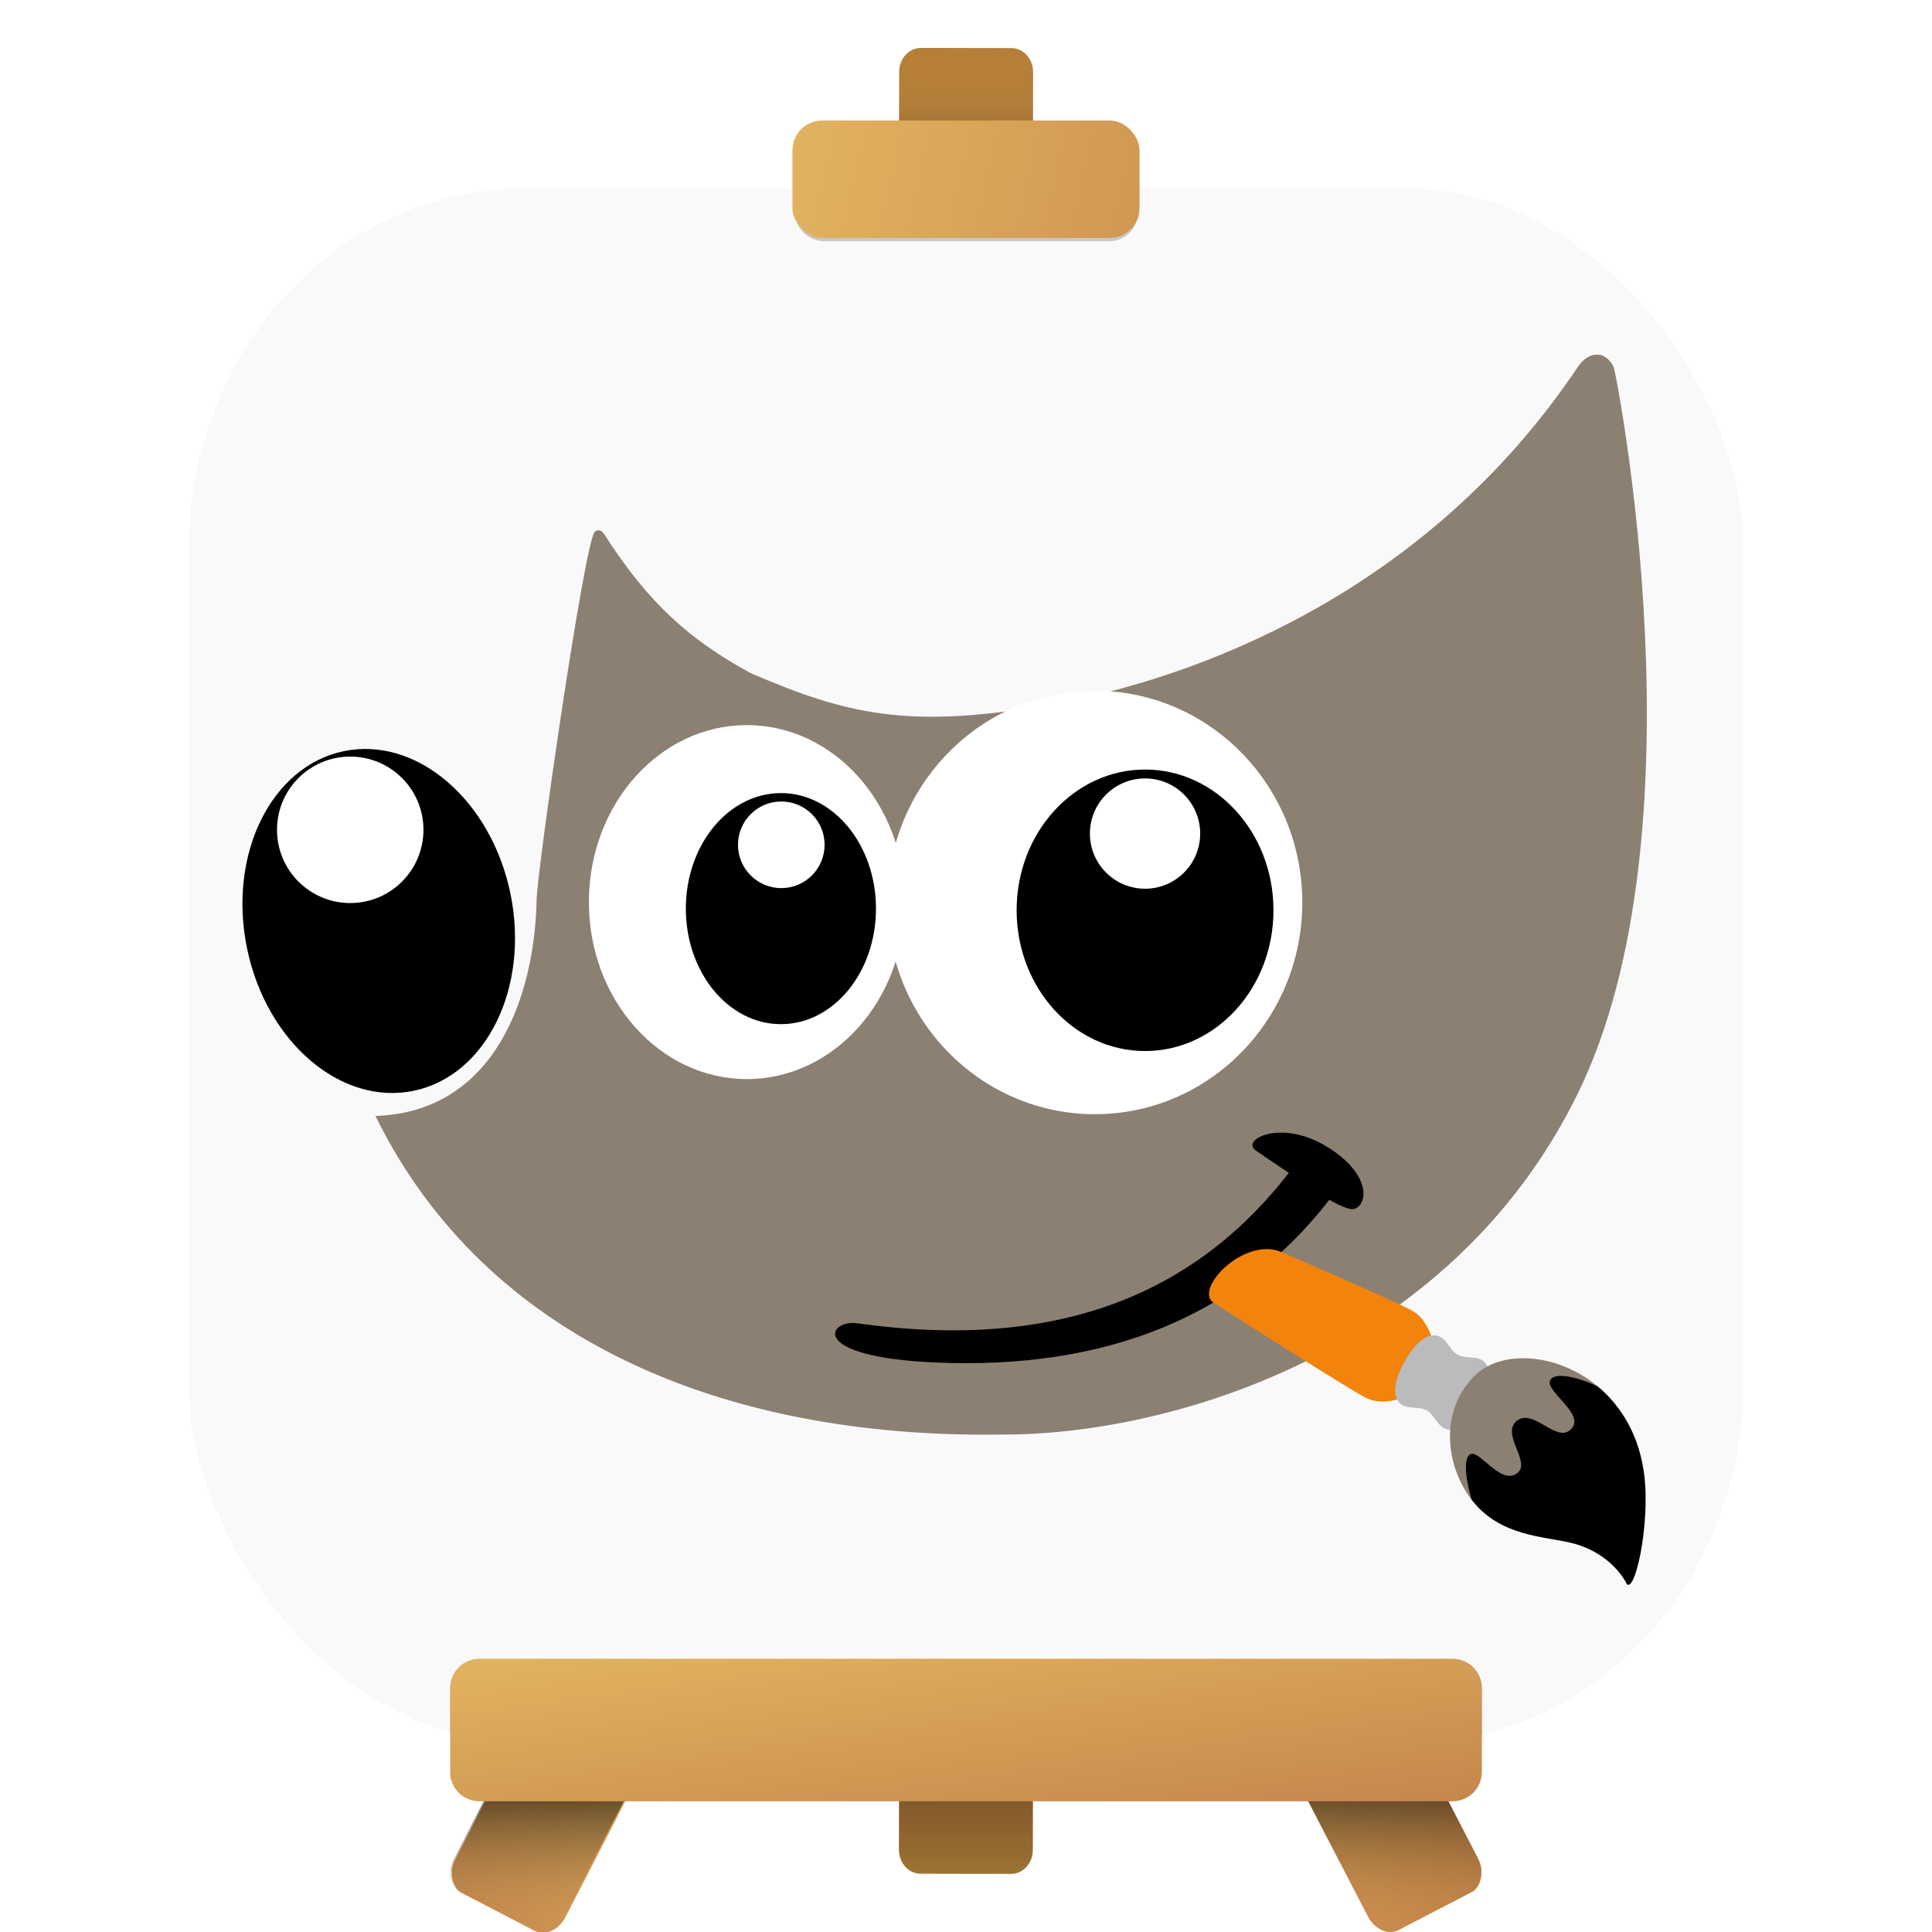 <?xml version="1.0" encoding="UTF-8" standalone="no"?>
<!-- Created with Inkscape (http://www.inkscape.org/) -->

<svg
   width="135.467mm"
   height="135.467mm"
   viewBox="0 0 135.467 135.467"
   version="1.1"
   id="svg1"
   inkscape:version="1.3.2 (091e20ef0f, 2023-11-25)"
   sodipodi:docname="macos.svg"
   xmlns:inkscape="http://www.inkscape.org/namespaces/inkscape"
   xmlns:sodipodi="http://sodipodi.sourceforge.net/DTD/sodipodi-0.dtd"
   xmlns:xlink="http://www.w3.org/1999/xlink"
   xmlns="http://www.w3.org/2000/svg"
   xmlns:svg="http://www.w3.org/2000/svg">
  <sodipodi:namedview
     id="namedview1"
     pagecolor="#ffffff"
     bordercolor="#cccccc"
     borderopacity="1"
     inkscape:showpageshadow="0"
     inkscape:pageopacity="1"
     inkscape:pagecheckerboard="0"
     inkscape:deskcolor="#d1d1d1"
     inkscape:document-units="mm"
     inkscape:zoom="1.1389101"
     inkscape:cx="244.53203"
     inkscape:cy="280.97038"
     inkscape:window-width="1920"
     inkscape:window-height="1131"
     inkscape:window-x="0"
     inkscape:window-y="32"
     inkscape:window-maximized="1"
     inkscape:current-layer="layer1" />
  <defs
     id="defs1">
    <clipPath
       clipPathUnits="userSpaceOnUse"
       id="clipPath171-2">
      <g
         id="g172-2">
        <rect
           style="display:inline;opacity:1;fill:none;fill-opacity:1;fill-rule:nonzero;stroke:none;stroke-width:0.436;enable-background:new"
           id="rect171-1"
           width="109.008"
           height="108.998"
           x="-751.97"
           y="925.85"
           rx="23.531"
           ry="25.219"
           inkscape:label="rect979" />
      </g>
    </clipPath>
    <clipPath
       clipPathUnits="userSpaceOnUse"
       id="clipPath170-6">
      <g
         id="g171-3"
         transform="matrix(1,0,0,1,97.926,-448.631)">
        <rect
           style="display:inline;opacity:1;fill:none;fill-opacity:1;fill-rule:nonzero;stroke:none;stroke-width:0.436;enable-background:new"
           id="rect170-0"
           width="109.008"
           height="108.998"
           x="-751.97"
           y="925.85"
           rx="23.531"
           ry="25.219"
           inkscape:label="rect979" />
      </g>
    </clipPath>
    <clipPath
       clipPathUnits="userSpaceOnUse"
       id="clipPath169-5">
      <g
         id="g170-6">
        <rect
           style="display:inline;opacity:1;fill:none;fill-opacity:1;fill-rule:nonzero;stroke:none;stroke-width:0.436;enable-background:new"
           id="rect169-5"
           width="109.008"
           height="108.998"
           x="-751.97"
           y="925.85"
           rx="23.531"
           ry="25.219"
           inkscape:label="rect979" />
      </g>
    </clipPath>
    <clipPath
       clipPathUnits="userSpaceOnUse"
       id="clipath_lpe_path-effect386-56">
      <path
         style="display:block;opacity:1;fill:#000000;fill-opacity:1;stroke:none;stroke-width:0;stroke-linecap:round;stroke-linejoin:round;stroke-dasharray:none;paint-order:stroke markers fill"
         d="m 1396.268,724.377 -0.098,-0.184 -0.147,-0.745 1.607,-1.364 0.473,-0.02 0.474,0.284 -0.477,-0.47 -1.096,-0.226 -1.106,0.716 -0.075,1.169 0.301,0.799 z"
         id="path440"
         sodipodi:nodetypes="cccccccccccc" />
    </clipPath>
    <inkscape:path-effect
       effect="powerclip"
       id="path-effect386-56"
       is_visible="true"
       lpeversion="1"
       inverse="true"
       flatten="false"
       hide_clip="false"
       message="Use fill-rule evenodd on &lt;b&gt;fill and stroke&lt;/b&gt; dialog if no flatten result after convert clip to paths." />
    <clipPath
       clipPathUnits="userSpaceOnUse"
       id="clipPath382-8">
      <path
         id="path382-4"
         style="fill:none;fill-opacity:1;stroke:none;stroke-width:0.086;stroke-linecap:round;stroke-linejoin:round"
         d="m 1399.06,725.882 c 0.149,0.27 0.44,-1.029 0.333,-1.932 -0.236,-2.005 -2.352,-2.577 -3.094,-1.787 -0.63,0.657 -0.49,1.663 0.01,2.265 0.495,0.602 1.252,0.615 1.736,0.726 0.484,0.11 0.842,0.406 1.02,0.728 z"
         sodipodi:nodetypes="ssczcs" />
    </clipPath>
    <clipPath
       clipPathUnits="userSpaceOnUse"
       id="clipPath171-2-2">
      <g
         id="g172-2-0">
        <rect
           style="display:inline;opacity:1;fill:none;fill-opacity:1;fill-rule:nonzero;stroke:none;stroke-width:0.436;enable-background:new"
           id="rect171-1-0"
           width="109.008"
           height="108.998"
           x="-751.97"
           y="925.85"
           rx="23.531"
           ry="25.219"
           inkscape:label="rect979" />
      </g>
    </clipPath>
    <clipPath
       clipPathUnits="userSpaceOnUse"
       id="clipPath170-6-6">
      <g
         id="g171-3-3"
         transform="matrix(1,0,0,1,97.926,-448.631)">
        <rect
           style="display:inline;opacity:1;fill:none;fill-opacity:1;fill-rule:nonzero;stroke:none;stroke-width:0.436;enable-background:new"
           id="rect170-0-9"
           width="109.008"
           height="108.998"
           x="-751.97"
           y="925.85"
           rx="23.531"
           ry="25.219"
           inkscape:label="rect979" />
      </g>
    </clipPath>
    <clipPath
       clipPathUnits="userSpaceOnUse"
       id="clipPath169-5-3">
      <g
         id="g170-6-8">
        <rect
           style="display:inline;opacity:1;fill:none;fill-opacity:1;fill-rule:nonzero;stroke:none;stroke-width:0.436;enable-background:new"
           id="rect169-5-7"
           width="109.008"
           height="108.998"
           x="-751.97"
           y="925.85"
           rx="23.531"
           ry="25.219"
           inkscape:label="rect979" />
      </g>
    </clipPath>
    <clipPath
       clipPathUnits="userSpaceOnUse"
       id="clipath_lpe_path-effect386-56-2">
      <path
         style="display:block;opacity:1;fill:#000000;fill-opacity:1;stroke:none;stroke-width:0;stroke-linecap:round;stroke-linejoin:round;stroke-dasharray:none;paint-order:stroke markers fill"
         d="m 1396.268,724.377 -0.098,-0.184 -0.147,-0.745 1.607,-1.364 0.473,-0.02 0.474,0.284 -0.477,-0.47 -1.096,-0.226 -1.106,0.716 -0.075,1.169 0.301,0.799 z"
         id="path448"
         sodipodi:nodetypes="cccccccccccc" />
    </clipPath>
    <inkscape:path-effect
       effect="powerclip"
       id="path-effect386-56-2"
       is_visible="true"
       lpeversion="1"
       inverse="true"
       flatten="false"
       hide_clip="false"
       message="Use fill-rule evenodd on &lt;b&gt;fill and stroke&lt;/b&gt; dialog if no flatten result after convert clip to paths." />
    <clipPath
       clipPathUnits="userSpaceOnUse"
       id="clipPath382-8-9">
      <path
         id="path382-4-0"
         style="fill:none;fill-opacity:1;stroke:none;stroke-width:0.086;stroke-linecap:round;stroke-linejoin:round"
         d="m 1399.06,725.882 c 0.149,0.27 0.44,-1.029 0.333,-1.932 -0.236,-2.005 -2.352,-2.577 -3.094,-1.787 -0.63,0.657 -0.49,1.663 0.01,2.265 0.495,0.602 1.252,0.615 1.736,0.726 0.484,0.11 0.842,0.406 1.02,0.728 z"
         sodipodi:nodetypes="ssczcs" />
    </clipPath>
    <clipPath
       clipPathUnits="userSpaceOnUse"
       id="clipPath502">
      <rect
         style="display:inline;fill:none;fill-opacity:1;fill-rule:nonzero;stroke:none;stroke-width:0.436;enable-background:new"
         id="rect502"
         width="109.008"
         height="108.998"
         x="-751.969"
         y="925.85"
         rx="23.531"
         ry="25.219"
         inkscape:label="rect979" />
    </clipPath>
    <filter
       inkscape:collect="always"
       style="color-interpolation-filters:sRGB"
       id="filter18-8-1-4-2-0"
       x="-0.068"
       y="-0.494"
       width="1.137"
       height="1.989">
      <feGaussianBlur
         inkscape:collect="always"
         stdDeviation="2.059"
         id="feGaussianBlur18-5-5-0-1-8" />
    </filter>
    <filter
       inkscape:collect="always"
       style="color-interpolation-filters:sRGB"
       id="filter291-1-8-0-3"
       x="-0.085"
       y="-0.243"
       width="1.17"
       height="1.485">
      <feGaussianBlur
         inkscape:collect="always"
         stdDeviation="0.85"
         id="feGaussianBlur291-2-4-0-1" />
    </filter>
    <linearGradient
       inkscape:collect="always"
       xlink:href="#linearGradient300"
       id="linearGradient449"
       gradientUnits="userSpaceOnUse"
       gradientTransform="matrix(-0.002,1,1,0.002,589.861,-529.709)"
       x1="635.604"
       y1="-419.929"
       x2="623.624"
       y2="-419.963" />
    <linearGradient
       id="linearGradient300"
       inkscape:collect="always">
      <stop
         style="stop-color:#9c7432;stop-opacity:1;"
         offset="0"
         id="stop299" />
      <stop
         style="stop-color:#7f552b;stop-opacity:1;"
         offset="0.5"
         id="stop300" />
    </linearGradient>
    <linearGradient
       inkscape:collect="always"
       xlink:href="#linearGradient151"
       id="linearGradient450"
       gradientUnits="userSpaceOnUse"
       gradientTransform="matrix(1,0,0,1,-741.062,280.129)"
       x1="756.597"
       y1="-105.85"
       x2="776.89"
       y2="-112.444" />
    <linearGradient
       id="linearGradient151"
       inkscape:collect="always">
      <stop
         style="stop-color:#e1b360;stop-opacity:1;"
         offset="0"
         id="stop150" />
      <stop
         style="stop-color:#c5854b;stop-opacity:1;"
         offset="1"
         id="stop151" />
    </linearGradient>
    <linearGradient
       inkscape:collect="always"
       xlink:href="#linearGradient296"
       id="linearGradient451"
       gradientUnits="userSpaceOnUse"
       gradientTransform="matrix(-0.46,0.888,0.888,0.461,589.726,-528.839)"
       x1="756.597"
       y1="-114.573"
       x2="774.073"
       y2="-105.85" />
    <linearGradient
       id="linearGradient296"
       inkscape:collect="always">
      <stop
         style="stop-color:#000000;stop-opacity:0.5;"
         offset="0.497"
         id="stop295" />
      <stop
         style="stop-color:#e1b360;stop-opacity:0;"
         offset="1"
         id="stop296" />
    </linearGradient>
    <linearGradient
       inkscape:collect="always"
       xlink:href="#linearGradient3"
       id="linearGradient452"
       gradientUnits="userSpaceOnUse"
       gradientTransform="matrix(1,0,0,1,-944.784,239.539)"
       x1="756.597"
       y1="-105.85"
       x2="776.89"
       y2="-112.444" />
    <linearGradient
       id="linearGradient3"
       inkscape:collect="always">
      <stop
         style="stop-color:#c5854b;stop-opacity:1;"
         offset="0"
         id="stop3" />
      <stop
         style="stop-color:#e1b360;stop-opacity:1;"
         offset="1"
         id="stop4" />
    </linearGradient>
    <linearGradient
       inkscape:collect="always"
       xlink:href="#linearGradient298"
       id="linearGradient453"
       gradientUnits="userSpaceOnUse"
       gradientTransform="matrix(1,0,0,1,-585.769,-19.121)"
       x1="756.597"
       y1="-114.573"
       x2="774.073"
       y2="-105.85" />
    <linearGradient
       id="linearGradient298"
       inkscape:collect="always">
      <stop
         style="stop-color:#000000;stop-opacity:0.5;"
         offset="0.496"
         id="stop297" />
      <stop
         style="stop-color:#d6983d;stop-opacity:0;"
         offset="1"
         id="stop298" />
    </linearGradient>
    <linearGradient
       inkscape:collect="always"
       xlink:href="#linearGradient346"
       id="linearGradient454"
       gradientUnits="userSpaceOnUse"
       gradientTransform="matrix(2.69,0,0,0.372,589.939,-528.121)"
       x1="-170.09"
       y1="1662.609"
       x2="-143.198"
       y2="1689.5" />
    <linearGradient
       id="linearGradient346"
       inkscape:collect="always"
       gradientTransform="matrix(2.69,0,0,0.372,-178.181,-39.681)"
       x1="-170.09"
       y1="1662.609"
       x2="-143.198"
       y2="1662.609"
       gradientUnits="userSpaceOnUse">
      <stop
         style="stop-color:#e1b360;stop-opacity:1;"
         offset="0"
         id="stop345" />
      <stop
         style="stop-color:#c5854b;stop-opacity:1;"
         offset="1"
         id="stop346" />
    </linearGradient>
    <linearGradient
       inkscape:collect="always"
       xlink:href="#linearGradient167"
       id="linearGradient455"
       gradientUnits="userSpaceOnUse"
       gradientTransform="matrix(-0.002,1,1,0.002,319.079,41.732)"
       x1="635.604"
       y1="-419.929"
       x2="623.624"
       y2="-419.963" />
    <linearGradient
       id="linearGradient167"
       inkscape:collect="always">
      <stop
         style="stop-color:#9b6817;stop-opacity:1;"
         offset="0"
         id="stop166" />
      <stop
         style="stop-color:#b57f3a;stop-opacity:1;"
         offset="0.5"
         id="stop167" />
    </linearGradient>
    <linearGradient
       inkscape:collect="always"
       xlink:href="#linearGradient169"
       id="linearGradient456"
       gradientUnits="userSpaceOnUse"
       gradientTransform="matrix(-0.002,1,1,0.002,319.079,41.732)"
       x1="635.604"
       y1="-419.929"
       x2="623.624"
       y2="-419.963" />
    <linearGradient
       id="linearGradient169"
       inkscape:collect="always">
      <stop
         style="stop-color:#000000;stop-opacity:0.634;"
         offset="0.188"
         id="stop168" />
      <stop
         style="stop-color:#b57f3a;stop-opacity:0;"
         offset="0.783"
         id="stop169" />
    </linearGradient>
    <linearGradient
       inkscape:collect="always"
       xlink:href="#linearGradient151"
       id="linearGradient457"
       gradientUnits="userSpaceOnUse"
       gradientTransform="matrix(1,0,0,0.994,757.283,-929.028)"
       x1="-600.914"
       y1="916.413"
       x2="-558.912"
       y2="925.691" />
    <clipPath
       clipPathUnits="userSpaceOnUse"
       id="clipath_lpe_path-effect386-56-2-3">
      <path
         style="display:none;opacity:1;fill:#000000;fill-opacity:1;stroke:none;stroke-width:0;stroke-linecap:round;stroke-linejoin:round;stroke-dasharray:none;paint-order:stroke markers fill"
         d="m 1396.268,724.377 -0.098,-0.184 -0.147,-0.745 1.607,-1.364 0.473,-0.02 0.474,0.284 -0.477,-0.47 -1.096,-0.226 -1.106,0.716 -0.075,1.169 0.301,0.799 z"
         id="path448-5"
         sodipodi:nodetypes="cccccccccccc" />
      <path
         id="lpe_path-effect386-56-2"
         style="display:block;opacity:1;fill:#000000;fill-opacity:1;stroke:none;stroke-width:0;stroke-linecap:round;stroke-linejoin:round;stroke-dasharray:none;paint-order:stroke markers fill"
         class="powerclip"
         d="m 1390.879,716.822 h 13.538 v 14.097 h -13.538 z m 5.39,7.556 -0.098,-0.184 -0.147,-0.745 1.607,-1.364 0.473,-0.02 0.474,0.284 -0.477,-0.47 -1.096,-0.226 -1.106,0.716 -0.075,1.169 0.301,0.799 z" />
    </clipPath>
    <inkscape:path-effect
       effect="powerclip"
       id="path-effect386-56-2-1"
       is_visible="true"
       lpeversion="1"
       inverse="true"
       flatten="false"
       hide_clip="false"
       message="Use fill-rule evenodd on &lt;b&gt;fill and stroke&lt;/b&gt; dialog if no flatten result after convert clip to paths." />
    <clipPath
       clipPathUnits="userSpaceOnUse"
       id="clipPath382-8-9-7">
      <path
         id="path382-4-0-8"
         style="fill:none;fill-opacity:1;stroke:none;stroke-width:0.086;stroke-linecap:round;stroke-linejoin:round"
         d="m 1399.06,725.882 c 0.149,0.27 0.44,-1.029 0.333,-1.932 -0.236,-2.005 -2.352,-2.577 -3.094,-1.787 -0.63,0.657 -0.49,1.663 0.01,2.265 0.495,0.602 1.252,0.615 1.736,0.726 0.484,0.11 0.842,0.406 1.02,0.728 z"
         sodipodi:nodetypes="ssczcs" />
    </clipPath>
    <clipPath
       clipPathUnits="userSpaceOnUse"
       id="clipath_lpe_path-effect386-56-2-1">
      <path
         style="display:none;opacity:1;fill:#000000;fill-opacity:1;stroke:none;stroke-width:0;stroke-linecap:round;stroke-linejoin:round;stroke-dasharray:none;paint-order:stroke markers fill"
         d="m 1396.268,724.377 -0.098,-0.184 -0.147,-0.745 1.607,-1.364 0.473,-0.02 0.474,0.284 -0.477,-0.47 -1.096,-0.226 -1.106,0.716 -0.075,1.169 0.301,0.799 z"
         id="path1"
         sodipodi:nodetypes="cccccccccccc" />
      <path
         id="lpe_path-effect386-56-2-1"
         style="display:block;opacity:1;fill:#000000;fill-opacity:1;stroke:none;stroke-width:0;stroke-linecap:round;stroke-linejoin:round;stroke-dasharray:none;paint-order:stroke markers fill"
         class="powerclip"
         d="m 1390.879,716.822 h 13.538 v 14.097 h -13.538 z m 5.39,7.556 -0.098,-0.184 -0.147,-0.745 1.607,-1.364 0.473,-0.02 0.474,0.284 -0.477,-0.47 -1.096,-0.226 -1.106,0.716 -0.075,1.169 0.301,0.799 z" />
    </clipPath>
    <clipPath
       clipPathUnits="userSpaceOnUse"
       id="clipPath1">
      <rect
         style="display:inline;fill:none;fill-opacity:1;fill-rule:nonzero;stroke:none;stroke-width:0.436;enable-background:new"
         id="rect1"
         width="109.008"
         height="109.008"
         x="-654.043"
         y="477.311"
         rx="23.531"
         ry="25.222"
         inkscape:label="rect979" />
    </clipPath>
    <clipPath
       clipPathUnits="userSpaceOnUse"
       id="clipPath2">
      <rect
         style="display:inline;fill:none;fill-opacity:1;fill-rule:nonzero;stroke:none;stroke-width:0.436;enable-background:new"
         id="rect2"
         width="109.008"
         height="108.998"
         x="-751.97"
         y="925.85"
         rx="23.531"
         ry="25.219"
         inkscape:label="rect979" />
    </clipPath>
  </defs>
  <g
     inkscape:label="Layer 1"
     inkscape:groupmode="layer"
     id="layer1"
     transform="translate(-100.806,26.458)">
    <rect
       style="fill:none;fill-opacity:1;stroke:none;stroke-width:0;stroke-linecap:round;stroke-linejoin:round;stroke-dasharray:none;paint-order:stroke markers fill"
       id="rect174-8-6"
       width="135.467"
       height="135.467"
       x="100.806"
       y="-26.458"
       rx="2.067" />
    <rect
       style="fill:#f9f9f9;fill-opacity:1;stroke:none;stroke-width:0;stroke-linecap:round;stroke-linejoin:round;stroke-dasharray:none;paint-order:stroke markers fill"
       id="rect151-2-3"
       width="164.095"
       height="132.268"
       x="-777.916"
       y="916.061"
       rx="1.611"
       transform="translate(866.005,-939.087)"
       clip-path="url(#clipPath502)" />
    <path
       id="rect18-2-8-9-30-3"
       clip-path="url(#clipPath1)"
       style="display:inline;opacity:0.444;fill:#000000;fill-opacity:1;stroke:none;stroke-width:0.904;stroke-linecap:round;stroke-linejoin:round;paint-order:fill markers stroke;filter:url(#filter18-8-1-4-2-0);enable-background:new"
       d="m -633.655,580.407 c -1.139,0 -2.056,0.917 -2.056,2.055 v 5.885 c 0,1.139 0.917,2.055 2.056,2.055 h 68.231 c 1.139,0 2.056,-0.917 2.056,-2.055 v -5.885 c 0,-1.139 -0.917,-2.055 -2.056,-2.055 z"
       transform="matrix(1,0,0,1,768.078,-490.5)" />
    <path
       id="path291-8-9-77-7"
       style="display:inline;opacity:0.444;mix-blend-mode:normal;fill:#000000;stroke:none;stroke-width:0.904;stroke-linecap:round;stroke-linejoin:round;paint-order:fill markers stroke;filter:url(#filter291-1-8-0-3);enable-background:new"
       d="m -707.39,921.137 c -1.139,0 -2.056,0.916 -2.056,2.055 v 4.297 c 0,1.139 0.917,2.056 2.056,2.056 h 19.924 c 1.139,0 2.056,-0.862 2.056,-2.056 v -4.297 c 0,-1.139 -0.917,-2.055 -2.056,-2.055 z"
       sodipodi:nodetypes="ssssszsss"
       clip-path="url(#clipPath2)"
       transform="translate(866.005,-939.087)" />
    <path
       id="path209-9-2-9"
       style="display:inline;fill:url(#linearGradient449);stroke:none;stroke-width:0.817;stroke-linecap:round;stroke-linejoin:round;paint-order:fill markers stroke;enable-background:new"
       d="m 165.384,92.951 c -0.846,0 -1.528,0.749 -1.53,1.684 l -0.018,8.598 c 0,0.935 0.677,1.689 1.522,1.69 l 6.338,0.013 c 0.846,0 1.528,-0.749 1.53,-1.684 l 0.019,-8.598 c 0,-0.934 -0.677,-1.688 -1.523,-1.69 z" />
    <rect
       style="display:inline;fill:url(#linearGradient450);stroke:none;stroke-width:0.835;stroke-linecap:round;stroke-linejoin:round;paint-order:fill markers stroke;enable-background:new"
       id="rect209-1-1-4"
       width="17.475"
       height="8.723"
       x="15.477"
       y="165.558"
       rx="1.843"
       ry="1.457"
       transform="matrix(-0.46,0.888,0.888,0.461,0,0)" />
    <path
       id="path210-4-7-9"
       style="display:inline;fill:url(#linearGradient451);stroke:none;stroke-width:0.835;stroke-linecap:round;stroke-linejoin:round;paint-order:fill markers stroke;enable-background:new"
       d="m 140.54,90.551 c -0.593,0.01 -1.218,0.418 -1.57,1.098 l -6.347,12.242 c -0.47,0.906 -0.272,1.936 0.444,2.307 l 5.156,2.677 c 0.716,0.372 1.671,-0.059 2.141,-0.965 l 6.347,-12.242 c 0.47,-0.906 0.272,-1.936 -0.444,-2.307 l -5.156,-2.676 c -0.179,-0.093 -0.373,-0.136 -0.571,-0.133 z" />
    <rect
       style="display:inline;fill:url(#linearGradient452);stroke:none;stroke-width:0.835;stroke-linecap:round;stroke-linejoin:round;paint-order:fill markers stroke;enable-background:new"
       id="rect210-1-7-9"
       width="17.475"
       height="8.723"
       x="-188.245"
       y="124.968"
       rx="1.843"
       ry="1.457"
       transform="matrix(-0.46,-0.888,0.888,-0.461,0,0)" />
    <rect
       style="display:inline;fill:url(#linearGradient453);stroke:none;stroke-width:0.835;stroke-linecap:round;stroke-linejoin:round;paint-order:fill markers stroke;enable-background:new"
       id="rect211-0-9-1"
       width="17.475"
       height="8.723"
       x="170.77"
       y="-133.691"
       rx="1.843"
       ry="1.457"
       transform="matrix(0.46,0.888,-0.888,0.461,0,0)" />
    <path
       id="path211-7-7-9"
       style="display:inline;fill:url(#linearGradient454);stroke:none;stroke-width:0.904;stroke-linecap:round;stroke-linejoin:round;paint-order:fill markers stroke;enable-background:new"
       d="m 134.424,89.849 c -1.139,0 -2.056,0.916 -2.056,2.055 v 5.884 c 0,1.139 0.917,2.056 2.056,2.056 h 68.231 c 1.139,0 2.056,-0.917 2.056,-2.056 v -5.884 c 0,-1.139 -0.917,-2.055 -2.056,-2.055 z" />
    <g
       id="g176-6-4"
       transform="translate(270.781,-687.492)">
      <path
         id="path290-5-6-2-2"
         style="display:inline;fill:url(#linearGradient455);stroke:none;stroke-width:0.817;stroke-linecap:round;stroke-linejoin:round;paint-order:fill markers stroke;enable-background:new"
         d="m -105.398,664.392 c -0.845,-0.002 -1.528,0.749 -1.53,1.684 l -0.018,8.598 c -0.002,0.935 0.677,1.689 1.522,1.69 l 6.338,0.013 c 0.845,0.002 1.528,-0.749 1.53,-1.684 l 0.019,-8.598 c 0.002,-0.935 -0.677,-1.688 -1.523,-1.69 z" />
      <path
         id="path166-7-0"
         style="display:inline;fill:url(#linearGradient456);stroke:none;stroke-width:0.817;stroke-linecap:round;stroke-linejoin:round;paint-order:fill markers stroke;enable-background:new"
         d="m -105.398,664.392 c -0.845,-0.002 -1.528,0.749 -1.53,1.684 l -0.018,8.598 c -0.002,0.935 0.677,1.689 1.522,1.69 l 6.338,0.013 c 0.845,0.002 1.528,-0.749 1.53,-1.684 l 0.019,-8.598 c 0.002,-0.935 -0.677,-1.688 -1.523,-1.69 z" />
    </g>
    <rect
       style="fill:url(#linearGradient457);fill-opacity:1;stroke:none;stroke-width:0;stroke-linecap:round;stroke-linejoin:round;stroke-dasharray:none;paint-order:stroke markers fill"
       id="rect162-1-6"
       width="24.342"
       height="8.238"
       x="156.369"
       y="-18.008"
       rx="2.092" />
    <g
       id="g441-5"
       transform="matrix(3.878,0,0,3.878,-6558.552,-3172.347)">
      <path
         id="path378-3-9"
         style="fill:#000000;fill-opacity:1;stroke:none;stroke-width:0;stroke-linecap:round;stroke-linejoin:round;stroke-dasharray:none"
         d="m 1399.06,725.882 c 0.149,0.27 0.44,-1.029 0.333,-1.932 -0.236,-2.005 -2.352,-2.577 -3.094,-1.787 -0.63,0.657 -0.49,1.663 0.01,2.265 0.495,0.602 1.252,0.615 1.736,0.726 0.484,0.11 0.842,0.406 1.02,0.728 z"
         sodipodi:nodetypes="ssczcss"
         clip-path="url(#clipath_lpe_path-effect386-56-2-1)"
         inkscape:path-effect="#path-effect386-56-2-1"
         inkscape:original-d="m 1399.06,725.8823 c 0.1487,0.27039 0.4395,-1.02898 0.3334,-1.93163 -0.2357,-2.00493 -2.3519,-2.57702 -3.0943,-1.78748 -0.6299,0.6567 -0.49,1.66328 0.01,2.26491 0.4952,0.60164 1.252,0.61548 1.7359,0.72591 0.484,0.11044 0.8424,0.40566 1.0197,0.72829 z"
         transform="translate(347.553,113.951)" />
      <rect
         style="fill:none;fill-opacity:1;stroke:none;stroke-width:0.666;stroke-linecap:round;stroke-linejoin:miter;stroke-dasharray:none;stroke-opacity:1;paint-order:stroke fill markers"
         id="rect1-228-05-8-5"
         width="25.612"
         height="25.612"
         x="1721.379"
         y="815.975"
         ry="1.09" />
      <path
         d="m 1746.058,817.628 c 0.029,0 0.056,0 0.081,0 0.099,0.016 0.217,0.122 0.258,0.242 0.041,0.12 1.672,8.369 -0.655,13.117 -2.327,4.748 -7.474,6.186 -10.439,6.165 -4.983,0.073 -9.31,-1.706 -11.3,-5.76 2.161,-0.073 2.879,-2.166 2.914,-3.909 0.011,-0.538 0.854,-6.389 1.047,-6.646 0.053,-0.065 0.131,-0.032 0.169,0.027 0.81,1.266 1.555,1.92 2.648,2.518 1.737,0.75 2.868,1.026 5.43,0.57 2.563,-0.456 6.783,-1.977 9.55,-6.13 0.106,-0.136 0.209,-0.186 0.296,-0.196 z"
         style="color:#000000;fill:#8c8073;fill-opacity:1;stroke-width:1;stroke-linecap:round;-inkscape-stroke:none;paint-order:stroke fill markers"
         id="path429-0-7-6" />
      <ellipse
         style="fill:#ffffff;fill-opacity:1;stroke:none;stroke-width:0.389;stroke-linecap:round;stroke-linejoin:round"
         id="ellipse430-9-5-1"
         cx="1730.718"
         cy="827.525"
         rx="2.856"
         ry="3.2" />
      <ellipse
         style="fill:#000000;fill-opacity:1;stroke:none;stroke-width:0.401;stroke-linecap:round;stroke-linejoin:round"
         id="ellipse431-4-24-1"
         cx="1731.334"
         cy="827.643"
         rx="1.719"
         ry="2.089" />
      <ellipse
         style="fill:#ffffff;fill-opacity:1;stroke:none;stroke-width:0.388;stroke-linecap:round;stroke-linejoin:round"
         id="circle431-6-5-4"
         cx="1731.341"
         cy="826.489"
         rx="0.783"
         ry="0.783" />
      <ellipse
         style="fill:#000000;fill-opacity:1;stroke:none;stroke-width:0.585;stroke-linecap:round;stroke-linejoin:round"
         id="ellipse432-9-0-3"
         cx="1521.162"
         cy="1162.598"
         rx="2.432"
         ry="3.136"
         transform="matrix(0.979,-0.204,0.202,0.979,0,0)" />
      <ellipse
         style="fill:#ffffff;stroke:none;stroke-width:0.596;stroke-linecap:round;paint-order:stroke fill markers"
         id="circle432-2-5-7"
         cx="1723.547"
         cy="826.218"
         rx="1.324"
         ry="1.324" />
      <path
         d="m 1739.923,832.018 c -0.175,-0.121 0.034,-0.311 0.411,-0.324 0.226,-0.01 0.513,0.048 0.813,0.219 0.809,0.462 0.836,1.031 0.571,1.154 -0.186,0.086 -0.902,-0.449 -0.902,-0.449 0,0 -0.522,-0.342 -0.893,-0.6 z"
         style="fill:#000000;fill-opacity:1;stroke:none;stroke-width:0.088;stroke-linecap:round;stroke-linejoin:round;stroke-dasharray:none"
         id="path432-2-7-2"
         sodipodi:nodetypes="cccccc" />
      <path
         style="color:#000000;fill:#000000;stroke-width:1;-inkscape-stroke:none"
         d="m 1740.717,832.155 c -1.594,2.213 -4.031,3.547 -8.009,2.984 -0.519,-0.069 -0.913,0.615 1.453,0.712 2.966,0.121 5.525,-0.764 7.267,-3.182 z"
         id="path433-4-3-7"
         sodipodi:nodetypes="ccscc" />
      <path
         d="m 1740.374,833.849 c -0.661,-0.276 -1.568,0.662 -1.225,0.914 0.527,0.338 2.364,1.513 2.752,1.719 0.45,0.239 1.092,-0.188 1.092,-0.188 l 0.201,-0.377 c 0,0 -0.01,-0.771 -0.456,-1.01 -0.291,-0.154 -1.504,-0.686 -2.355,-1.055 0,0 -0.01,0 -0.01,0 z"
         style="fill:#f2840d;stroke-width:0.407;stroke-linecap:round;stroke-linejoin:round"
         id="path434-77-27-3" />
      <path
         id="path435-5-2-3"
         style="fill:#bbbbbb;fill-opacity:1;stroke:none;stroke-width:0.085;stroke-linecap:round;stroke-linejoin:round"
         d="m 1742.451,836.453 c 0.084,0.297 0.38,0.162 0.559,0.262 0.179,0.1 0.221,0.422 0.517,0.337 0.296,-0.085 0.685,-0.784 0.601,-1.081 -0.084,-0.297 -0.38,-0.162 -0.559,-0.262 -0.179,-0.1 -0.221,-0.422 -0.517,-0.337 -0.297,0.085 -0.685,0.785 -0.601,1.082 z"
         sodipodi:nodetypes="zzzzzzz" />
      <ellipse
         style="fill:#ffffff;fill-opacity:1;stroke:none;stroke-width:0.364;stroke-linecap:round;stroke-linejoin:round"
         id="ellipse435-8-1-9"
         cx="1737.011"
         cy="827.532"
         rx="3.75"
         ry="3.828" />
      <ellipse
         style="fill:#000000;fill-opacity:1;stroke:none;stroke-width:0.515;stroke-linecap:round;stroke-linejoin:round"
         id="ellipse436-1-3-2"
         cx="1737.918"
         cy="827.673"
         rx="2.322"
         ry="2.545" />
      <ellipse
         style="fill:#ffffff;fill-opacity:1;stroke:none;stroke-width:0.377;stroke-linecap:round;stroke-linejoin:round"
         id="circle436-2-4-4"
         cx="1737.918"
         cy="826.286"
         rx="0.997"
         ry="0.997" />
      <path
         style="fill:#8c8073;fill-opacity:1;stroke:none;stroke-width:0;stroke-linecap:round;stroke-linejoin:round;stroke-dasharray:none;stroke-opacity:1;paint-order:stroke markers fill"
         d="m 1397.693,722.215 c 0.127,-0.208 0.819,0.073 0.969,0.181 -0.299,-0.484 -1.864,-1.106 -2.563,-0.336 -0.699,0.77 -0.055,2.09 0.207,2.431 -0.077,-0.212 -0.23,-0.813 -0.069,-0.928 0.161,-0.115 0.533,0.539 0.838,0.35 0.305,-0.189 -0.289,-0.712 0.01,-0.959 0.312,-0.247 0.734,0.444 0.998,0.133 0.226,-0.274 -0.505,-0.683 -0.39,-0.872 z"
         id="path379-9-4"
         sodipodi:nodetypes="sczczcccss"
         clip-path="url(#clipPath382-8-9-7)"
         transform="translate(347.553,113.951)" />
    </g>
  </g>
</svg>
